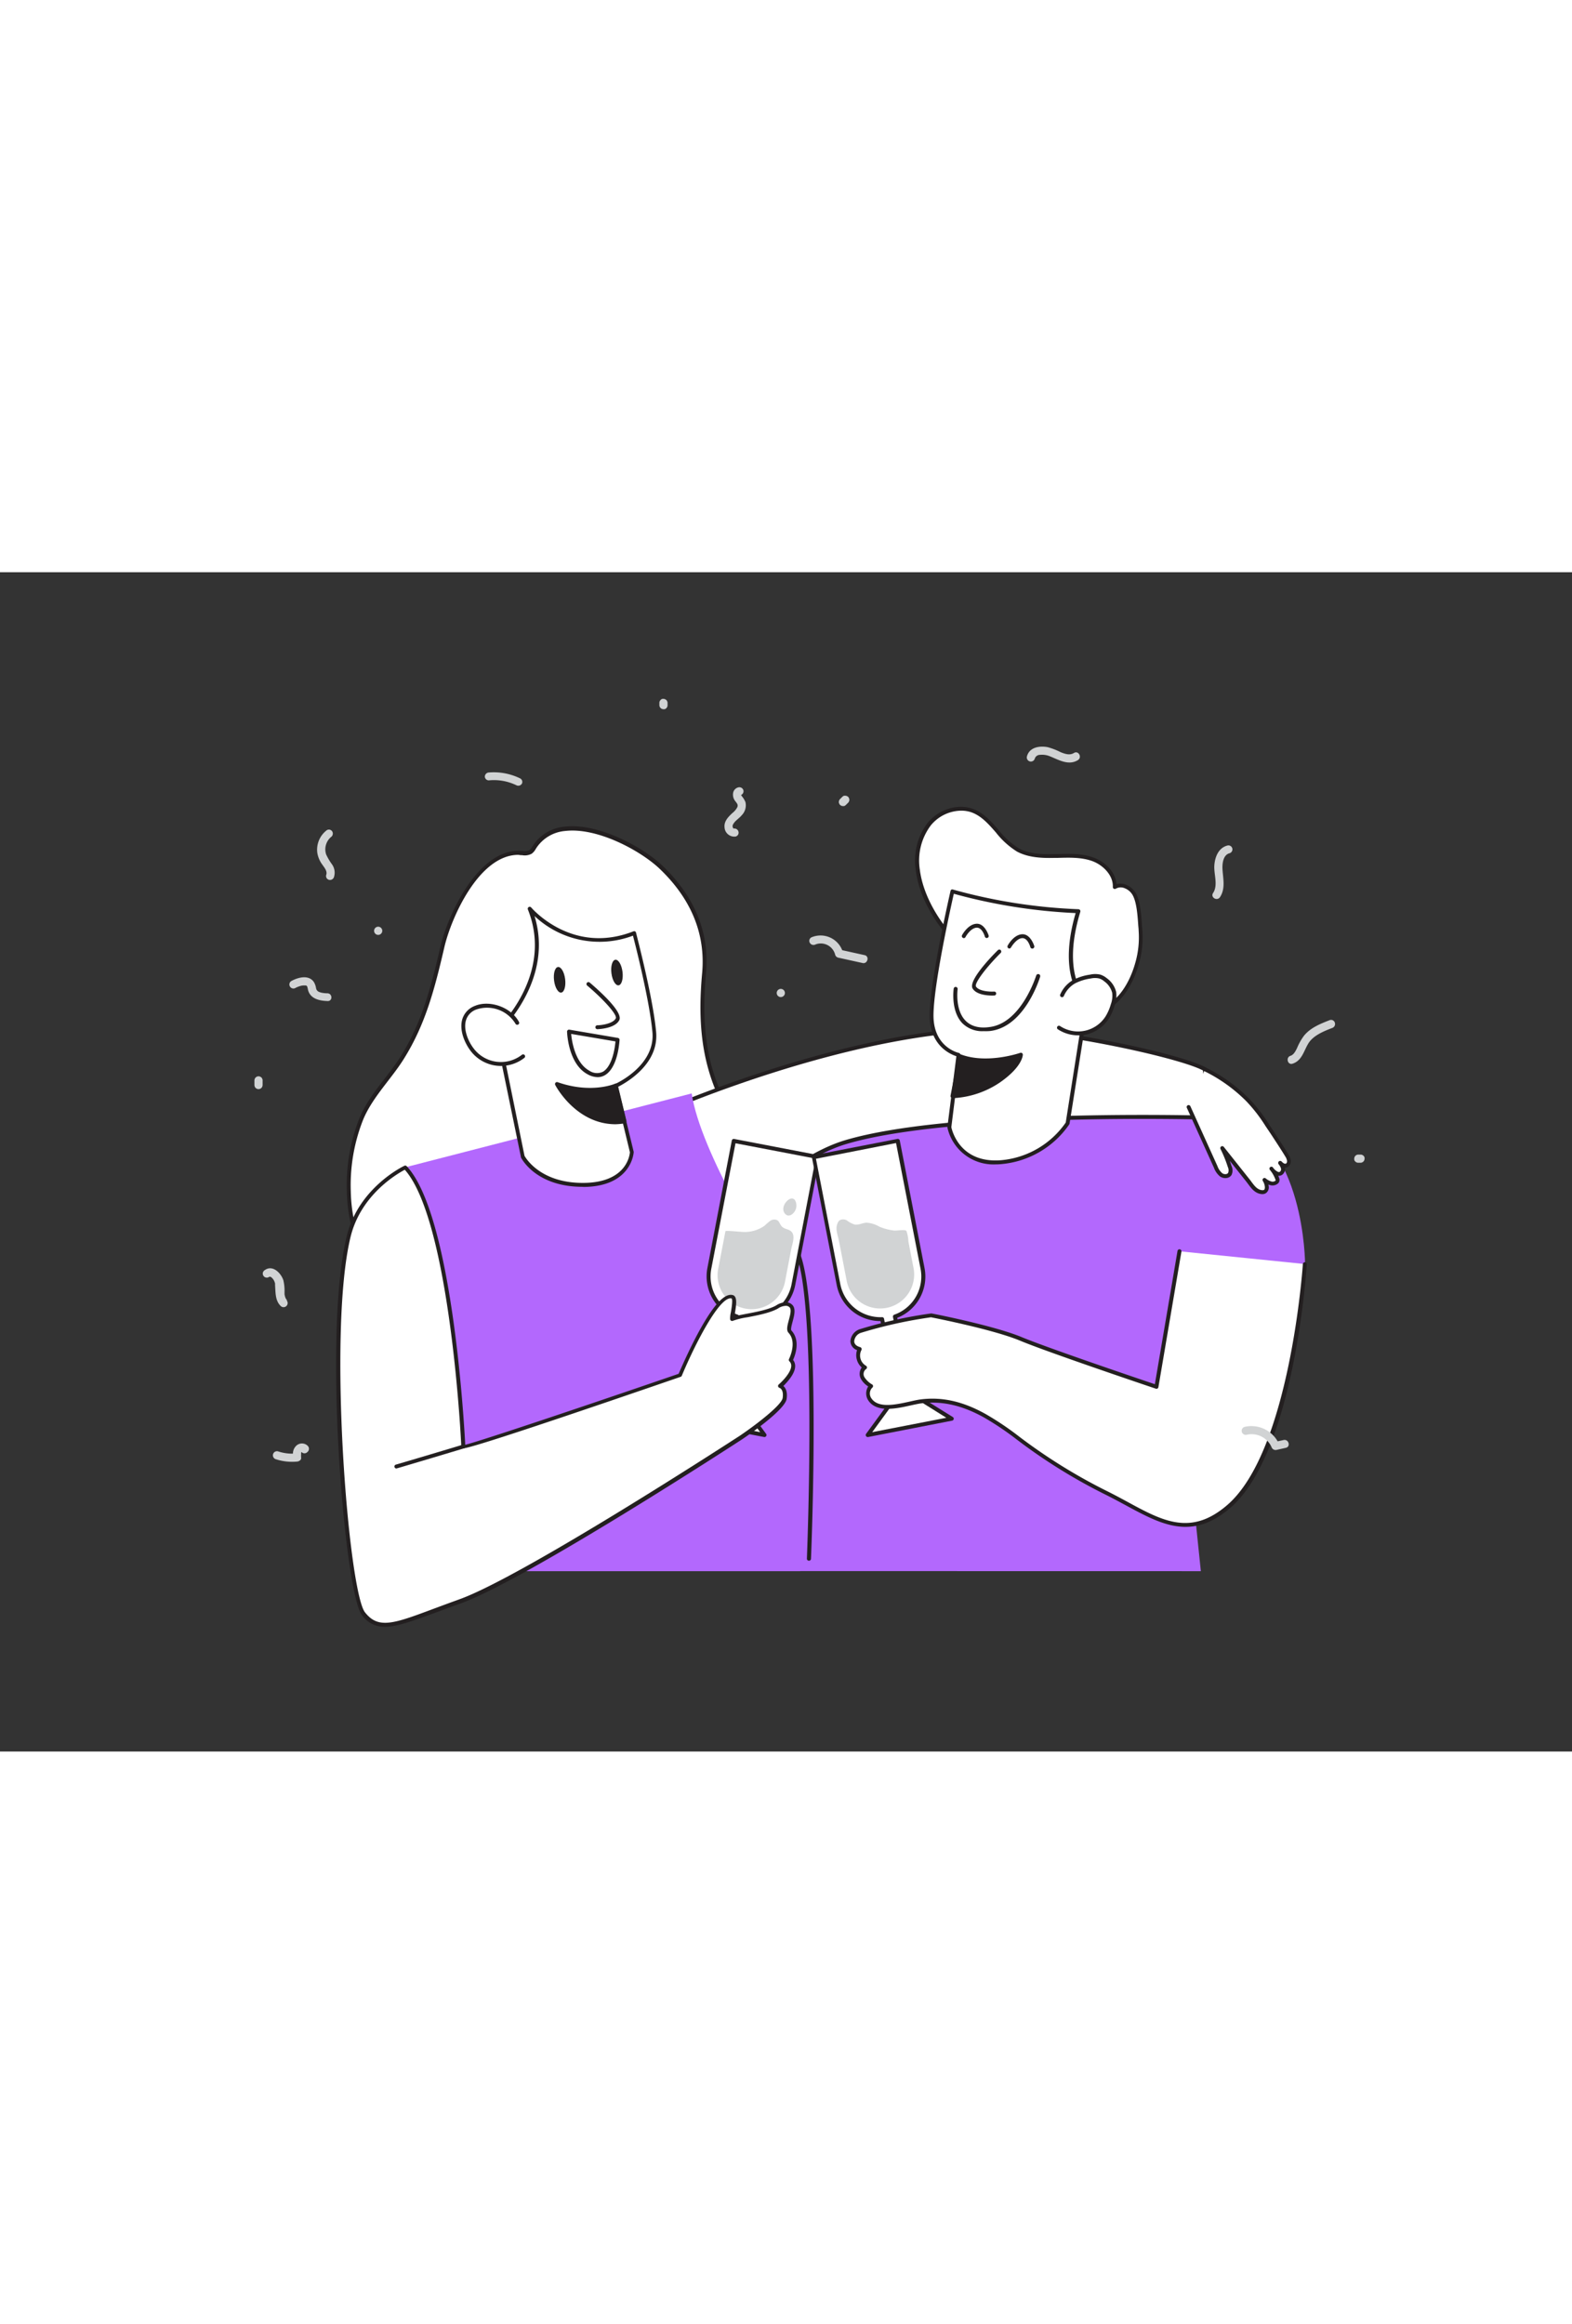 <svg xmlns="http://www.w3.org/2000/svg" viewBox="0 0 400 300" data-imageid="party-e" imageName="Party" class="illustrations_image" style="width: 203px;"><rect x="0" y="0" width="400" height="300" fill="#333333" stroke="none"/><g id="_268_party_flatline" data-name="#268_party_flatline"><path d="M305.56,254.12l-6.12-59L332.08,176s0-31.59-19.76-37.65c-14.62-4.49-44.16-5.11-44.16-5.11-16.44-2.55-78.3,2.4-81.43,11.37-2.92,8.41,10.17,98.18,11.84,109.49Z" fill="#b368fd" class="target-color"/><path d="M205.79,251.46h0a.5.5,0,0,1-.47-.52c0-.66,2.7-65.86-3-78a.5.5,0,1,1,.91-.43c5.84,12.33,3.24,75.74,3.13,78.43A.51.51,0,0,1,205.79,251.46Z" fill="#231f20"/><path d="M168.29,75.17C161.93,69,142.86,59.27,136,70a3.81,3.81,0,0,1-1,1.21,4,4,0,0,1-2.47.26c-10.5-.72-18.08,15.72-20,23.92-2.34,10.08-4.63,19.22-10.18,28.1-3.33,5.34-8.28,10.07-10.6,16a45.93,45.93,0,0,0-3,18.13,40.65,40.65,0,0,0,3.21,15c4.41,9.83,13.89,16.8,24.19,20s21.38,2.92,32,1.32c10.1-1.52,20.25-4.35,28.53-10.33S191.15,168,191,157.8c-.13-10.05-5.81-18.82-9.18-28s-3.56-18.37-2.7-27.82C180.09,91.46,175.86,82.46,168.29,75.17Z" fill="#fff"/><path d="M133.88,195.54A60.2,60.2,0,0,1,116,193c-11.37-3.5-20.29-10.89-24.49-20.25a40.86,40.86,0,0,1-3.25-15.2,46.36,46.36,0,0,1,3.07-18.33c1.48-3.8,4-7.13,6.52-10.35,1.42-1.85,2.9-3.77,4.12-5.72,5.35-8.57,7.65-17.36,10.11-27.95,1.84-7.93,9.6-25,20.51-24.31l.34,0a2.94,2.94,0,0,0,1.81-.2,2.9,2.9,0,0,0,.69-.86l.13-.2a10.7,10.7,0,0,1,8.17-4.9c8.46-1,19.9,5.18,24.91,10h0c8.22,7.92,11.93,17.08,11,27.24-1,11.28-.19,19.79,2.68,27.6,1,2.63,2.15,5.28,3.29,7.85,2.86,6.41,5.82,13.05,5.92,20.29.12,9.59-5.44,19.62-14.52,26.18-7.26,5.24-16.39,8.55-28.75,10.41A96.66,96.66,0,0,1,133.88,195.54Zm-2-123.64c-10,0-17.09,16-18.83,23.57-2.48,10.68-4.81,19.54-10.24,28.25-1.24,2-2.73,3.93-4.17,5.8-2.43,3.16-4.95,6.44-6.38,10.11a45.24,45.24,0,0,0-3,17.92,39.91,39.91,0,0,0,3.17,14.83c4,9,12.94,16.34,23.88,19.71,8.94,2.76,19.35,3.19,31.82,1.31,12.19-1.84,21.18-5.09,28.31-10.24,8.82-6.37,14.22-16.09,14.1-25.36-.09-7-3-13.57-5.83-19.89-1.15-2.59-2.34-5.26-3.32-7.92-2.92-8-3.77-16.6-2.73-28,.89-9.84-2.7-18.74-10.7-26.44-4.87-4.69-15.95-10.68-24.1-9.73a9.75,9.75,0,0,0-7.45,4.44l-.12.2a3.65,3.65,0,0,1-1,1.15,3.7,3.7,0,0,1-2.45.37l-.33,0Z" fill="#231f20"/><path d="M165.3,138.55s46.58-21.24,86.36-22.38c15.41-.44,49.08,6.88,54.93,10.28l.79,12.3s-64.36-2-92,6.17c-17.82,5.23-36.3,27.84-36.3,27.84Z" fill="#fff"/><path d="M179.06,173.26H179a.47.47,0,0,1-.38-.3l-13.76-34.21a.5.5,0,0,1,.25-.64c.47-.22,47.13-21.3,86.55-22.43,15.28-.41,49.06,6.78,55.2,10.35a.48.48,0,0,1,.25.4l.79,12.3a.57.57,0,0,1-.14.38.43.43,0,0,1-.38.15c-.64,0-64.59-1.86-91.86,6.15-17.47,5.13-35.87,27.45-36.06,27.68A.49.49,0,0,1,179.06,173.26Zm-13.12-34.45,13.27,33c3.19-3.73,19.94-22.65,36-27.37,26.07-7.66,85.29-6.37,91.63-6.2l-.74-11.49c-6.51-3.47-39.8-10.51-54.44-10.08C214.48,117.73,170.76,136.67,165.94,138.81Z" fill="#231f20"/><path d="M112.45,209.22l11.15,44.9h80l-7.81-78.78S178.21,147.7,176,132.59l-72.91,18.8S117.73,182.46,112.45,209.22Z" fill="#b368fd" class="target-color"/><path d="M156.71,130.63l4.07,16.88s-.32,8.24-12.26,8.34S133,148.62,133,148.62l-6.48-31.76s15.29-13.79,8.3-31.29c0,0,10.39,12.54,26.59,6.22,0,0,4.28,16.11,5.11,25.17S156.71,130.63,156.71,130.63Z" fill="#fff"/><path d="M148.27,156.35c-11.91,0-15.58-7.2-15.73-7.51a.25.25,0,0,1,0-.12L126,117a.52.52,0,0,1,.16-.47c.15-.13,14.95-13.77,8.16-30.74a.5.5,0,0,1,.21-.61.49.49,0,0,1,.64.11c.11.12,10.37,12.19,26,6.07a.53.53,0,0,1,.41,0,.52.52,0,0,1,.26.32c0,.16,4.29,16.26,5.11,25.25.77,8.31-7.78,13-9.71,14l4,16.49a.61.61,0,0,1,0,.14c0,.08-.48,8.72-12.75,8.82Zm-14.81-7.9c.35.64,4.08,6.9,14.82,6.9h.24c10.86-.09,11.7-7,11.76-7.8l-4.06-16.81a.49.49,0,0,1,.29-.57c.1,0,10.28-4.58,9.5-13.17-.73-8-4.21-21.67-4.95-24.54a24.12,24.12,0,0,1-25.05-5c4.76,15.51-7.2,27.85-8.95,29.56Z" fill="#231f20"/><path d="M131.61,114.63c-1.83-3.45-7-5.37-10.6-3.84-4.71,2-3.28,7.49-.87,10.68a9.18,9.18,0,0,0,13,1.69" fill="#fff"/><path d="M127.44,125.6a10.16,10.16,0,0,1-1.23-.08,9.72,9.72,0,0,1-6.46-3.75c-1.46-1.92-2.9-5.15-2.15-7.94a5.24,5.24,0,0,1,3.21-3.5c3.82-1.61,9.29.37,11.24,4.07a.49.49,0,0,1-.2.67.5.5,0,0,1-.68-.2,8.46,8.46,0,0,0-10-3.62,4.2,4.2,0,0,0-2.63,2.84c-.62,2.28.55,5.2,2,7.08a8.68,8.68,0,0,0,12.26,1.59.5.5,0,0,1,.62.79A9.75,9.75,0,0,1,127.44,125.6Z" fill="#231f20"/><path d="M149.67,104.77s8.35,7,7.4,8.94-5.12,2-5.12,2" fill="#fff"/><path d="M152,116.25a.5.5,0,0,1,0-1c1.07,0,4-.41,4.69-1.76.46-.93-3.39-5.07-7.28-8.34a.5.5,0,0,1,.64-.77c2,1.71,8.58,7.45,7.53,9.56s-5.1,2.29-5.56,2.31Z" fill="#231f20"/><ellipse cx="156.99" cy="101.84" rx="1.42" ry="3.28" transform="translate(-11.47 20.36) rotate(-7.16)" fill="#231f20"/><ellipse cx="142.39" cy="103.68" rx="1.42" ry="3.28" transform="translate(-11.81 18.56) rotate(-7.16)" fill="#231f20"/><path d="M156.71,130.63s-6.13,2.74-15-.38c0,0,5.75,11.17,17.19,9.51Z" fill="#231f20"/><path d="M156.64,140.43c-10.12,0-15.31-9.85-15.36-10a.5.5,0,0,1,.61-.7c8.56,3,14.55.42,14.61.39a.5.5,0,0,1,.43,0,.48.48,0,0,1,.26.33l2.21,9.13a.5.5,0,0,1-.42.62A17.43,17.43,0,0,1,156.64,140.43Zm-13.79-9.29c1.77,2.68,7,9.12,15.44,8.2l-1.94-8A22.2,22.2,0,0,1,142.85,131.14Z" fill="#231f20"/><path d="M152.06,128.45a5.49,5.49,0,0,1-2.62-.77c-4.86-2.67-5.14-10.47-5.15-10.8a.49.49,0,0,1,.17-.39.52.52,0,0,1,.41-.12l12.36,2.1a.51.51,0,0,1,.42.53c-.36,4.61-1.75,7.88-3.82,9A3.64,3.64,0,0,1,152.06,128.45Zm-6.73-11c.17,1.84,1,7.35,4.6,9.34a3.48,3.48,0,0,0,3.43.31c1.67-.9,2.87-3.78,3.25-7.74Z" fill="#231f20"/><path d="M286.32,79.91a3,3,0,0,0-2.66.17c.13-3.22-2.57-6-5.61-7.08s-6.35-.89-9.57-.8-6.6,0-9.44-1.53c-4.51-2.46-6.76-8.18-11.57-10-3.84-1.45-8.42.23-11,3.41a15.4,15.4,0,0,0-2.89,11.63c.83,6.71,4.82,13.23,9.38,18.11a58.76,58.76,0,0,0,8,6.72l6,4.4c6.08,4.51,14.69,9,22.6,6.66,5.28-1.55,8.39-7,9.79-12a24,24,0,0,0,.92-8.51c-.24-2.67-.3-6.83-1.53-9.17A4.6,4.6,0,0,0,286.32,79.91Z" fill="#fff"/><path d="M275,112.74c-6.79,0-13.53-3.8-18.37-7.39l-6-4.4a58.49,58.49,0,0,1-8.09-6.78c-3.12-3.33-8.49-10.13-9.52-18.39a15.9,15.9,0,0,1,3-12c2.86-3.5,7.73-5,11.58-3.56,2.71,1,4.63,3.22,6.5,5.35a20.07,20.07,0,0,0,5.13,4.67c2.78,1.51,6.2,1.55,9.18,1.47l.76,0c3-.1,6.12-.19,9,.85s5.64,3.49,5.92,6.79a3.71,3.71,0,0,1,2.36.12,5.1,5.1,0,0,1,2.64,2.31c1.06,2,1.29,5.25,1.47,7.84,0,.54.08,1,.12,1.52a24.5,24.5,0,0,1-.94,8.69c-.86,3-3.57,10.37-10.13,12.29A16.61,16.61,0,0,1,275,112.74ZM244.53,60.66a10.16,10.16,0,0,0-7.69,3.75,14.9,14.9,0,0,0-2.79,11.25c.73,5.82,4.1,12.32,9.26,17.82a56.69,56.69,0,0,0,7.95,6.66l5.95,4.41c5.77,4.27,14.3,8.88,22.17,6.58,6.08-1.78,8.63-8.71,9.45-11.6a23.43,23.43,0,0,0,.9-8.34c0-.47-.08-1-.11-1.53-.18-2.5-.4-5.61-1.37-7.44a4,4,0,0,0-2.1-1.84h0a2.5,2.5,0,0,0-2.23.13.51.51,0,0,1-.52,0,.49.49,0,0,1-.24-.45c.13-3-2.56-5.62-5.27-6.59s-5.73-.88-8.64-.8l-.76,0c-3.12.08-6.69,0-9.69-1.59a20.79,20.79,0,0,1-5.4-4.89c-1.87-2.13-3.63-4.14-6.11-5.07A7.79,7.79,0,0,0,244.53,60.66Z" fill="#231f20"/><path d="M243.9,122.77l-2.34,18.41s1.78,9.77,13.2,8.9a22.79,22.79,0,0,0,16.9-9.87l4.91-31s-7.43-5.67-2.16-23a137.49,137.49,0,0,1-32.05-5.06s-5.24,22.76-5.3,31.48S243.9,122.77,243.9,122.77Z" fill="#fff"/><path d="M253.36,150.64a12,12,0,0,1-12.29-9.37.38.38,0,0,1,0-.15l2.28-18c-1.6-.51-6.85-2.78-6.79-10.48.06-8.68,5.1-30.66,5.31-31.59a.51.51,0,0,1,.24-.32.53.53,0,0,1,.39,0,138.39,138.39,0,0,0,31.92,5,.51.51,0,0,1,.39.21.53.53,0,0,1,.08.44c-2.67,8.75-2,14.39-.93,17.58a10.54,10.54,0,0,0,2.92,4.84.52.52,0,0,1,.19.48l-4.92,31a.45.45,0,0,1-.07.18,23.48,23.48,0,0,1-17.29,10.11C254.3,150.62,253.82,150.64,253.36,150.64Zm-11.29-9.47c.19.93,2.23,9.24,12.65,8.41A22.4,22.4,0,0,0,271.18,140L276,109.4c-1.27-1.15-6.8-7.26-2.3-22.69a140.38,140.38,0,0,1-31-4.91c-.78,3.44-5.12,23-5.17,30.86-.06,8.21,6.37,9.61,6.44,9.62a.49.49,0,0,1,.39.55Z" fill="#231f20"/><path d="M270.22,107.61a7.31,7.31,0,0,1,3.06-3.44,12.85,12.85,0,0,1,4.17-1.31,5.32,5.32,0,0,1,2.38,0,4.44,4.44,0,0,1,1.47.82,5.64,5.64,0,0,1,2.2,3.21,6.7,6.7,0,0,1-.37,3.16,13.68,13.68,0,0,1-1.39,3.21,8.82,8.82,0,0,1-12.26,2.66" fill="#fff"/><path d="M274.32,117.81a9.34,9.34,0,0,1-5.11-1.51.5.5,0,1,1,.54-.84A8.31,8.31,0,0,0,281.31,113a12.43,12.43,0,0,0,1.34-3.08A6.14,6.14,0,0,0,283,107a5.18,5.18,0,0,0-2-2.91,3.67,3.67,0,0,0-1.3-.74,4.91,4.91,0,0,0-2.15,0,12.59,12.59,0,0,0-4,1.25,6.8,6.8,0,0,0-2.85,3.21.5.5,0,0,1-.92-.4,7.78,7.78,0,0,1,3.27-3.67,13.18,13.18,0,0,1,4.33-1.37,5.75,5.75,0,0,1,2.61,0,4.91,4.91,0,0,1,1.64.91,6.08,6.08,0,0,1,2.38,3.51,7.1,7.1,0,0,1-.38,3.4,13.84,13.84,0,0,1-1.45,3.32,9.38,9.38,0,0,1-5.89,4.12A9.17,9.17,0,0,1,274.32,117.81Z" fill="#231f20"/><path d="M242.36,133.26a23.08,23.08,0,0,0,11.79-3.89c5.6-3.88,5.62-6.65,5.62-6.65s-8.5,3-15.47.39Z" fill="#231f20"/><path d="M242.36,133.76a.5.5,0,0,1-.49-.59L243.81,123a.53.53,0,0,1,.25-.34.51.51,0,0,1,.42,0c6.7,2.52,15-.36,15.12-.39a.51.51,0,0,1,.46.06.48.48,0,0,1,.2.41c0,.12-.09,3.08-5.83,7.06a23.28,23.28,0,0,1-12.07,4Zm2.32-10-1.71,9a23,23,0,0,0,10.9-3.78c3.57-2.48,4.78-4.47,5.19-5.5C256.76,124.14,250.37,125.66,244.68,123.77Z" fill="#231f20"/><path d="M254.29,96.5s-7.42,7.4-6.35,9.15,5.06,1.53,5.06,1.53" fill="#fff"/><path d="M252.49,107.69c-1.22,0-4-.18-5-1.78-1.18-1.94,4.62-8,6.43-9.77a.5.5,0,1,1,.71.71c-3.87,3.86-6.75,7.77-6.29,8.54.75,1.23,3.59,1.35,4.61,1.29a.49.49,0,0,1,.53.47.51.51,0,0,1-.47.53Z" fill="#231f20"/><path d="M201.9,181.15l6.2-32.42-21.37-4.1-6.21,32.43a10.87,10.87,0,0,0,7,12.28l-3.7,19.34-10.67,6.67,21.37,4.1-7.45-10.15L190.82,190A10.89,10.89,0,0,0,201.9,181.15Z" fill="#fff"/><path d="M194.56,220h-.09l-21.37-4.1a.49.49,0,0,1-.17-.91l10.48-6.56L187,189.66A11.3,11.3,0,0,1,180,177l6.21-32.43a.51.51,0,0,1,.21-.32.56.56,0,0,1,.38-.08l21.37,4.1a.5.5,0,0,1,.4.58l-6.21,32.43a11.31,11.31,0,0,1-11.15,9.22h0l-3.58,18.71,7.32,10a.5.5,0,0,1,0,.56A.52.52,0,0,1,194.56,220Zm-20-4.85,18.87,3.61-6.7-9.12a.52.52,0,0,1-.09-.38l3.71-19.34a.46.46,0,0,1,.51-.4,10.33,10.33,0,0,0,10.56-8.41h0l6.12-31.94-20.39-3.9L181,177.15a10.3,10.3,0,0,0,6.71,11.72.51.51,0,0,1,.33.57l-3.71,19.33a.45.45,0,0,1-.22.33Z" fill="#231f20"/><path d="M184.59,167.63l-1.78,9.26a8.66,8.66,0,1,0,17,3.26l1.52-7.93c.26-1.37,1.14-3.43,0-4.52-.64-.6-1.63-.56-2.3-1.18s-.63-1.38-1.37-1.73a1.84,1.84,0,0,0-1.73.25,17.44,17.44,0,0,0-1.38,1.2,8.78,8.78,0,0,1-5.64,1.58C188.53,167.82,184.64,167.41,184.59,167.63Z" fill="#d1d3d4"/><path d="M202.63,160.8c-.48-3.57-4.46.19-3,2.23a1.42,1.42,0,0,0,.79.6,1.41,1.41,0,0,0,1.11-.3A2.74,2.74,0,0,0,202.63,160.8Z" fill="#d1d3d4"/><path d="M234.72,177l-6.3-32.41-21.36,4.15,6.3,32.41a10.87,10.87,0,0,0,11.1,8.79l3.75,19.32-7.42,10.17,21.36-4.15-10.69-6.65-3.75-19.33A10.87,10.87,0,0,0,234.72,177Z" fill="#fff"/><path d="M220.79,220a.49.49,0,0,1-.42-.24.5.5,0,0,1,0-.56l7.3-10-3.63-18.7h0a11.29,11.29,0,0,1-11.14-9.19l-6.3-32.41a.51.51,0,0,1,.4-.59l21.36-4.15a.49.49,0,0,1,.37.08.52.52,0,0,1,.22.32l6.29,32.41a11.29,11.29,0,0,1-6.93,12.71l3.63,18.7,10.5,6.53a.5.5,0,0,1-.17.92L220.88,220Zm3.67-30.49a.49.49,0,0,1,.49.4l3.75,19.32a.45.45,0,0,1-.09.39l-6.67,9.14,18.86-3.66-9.6-6a.49.49,0,0,1-.23-.33l-3.75-19.32a.51.51,0,0,1,.32-.57,10.3,10.3,0,0,0,6.69-11.73h0L228,145.21l-20.38,4,6.2,31.91a10.43,10.43,0,0,0,10.59,8.39Z" fill="#231f20"/><path d="M230.66,167.61l-.06-.07c-.41-.39-2.41,0-3.07-.07a13.47,13.47,0,0,1-3.8-1,7.45,7.45,0,0,0-3.28-1c-1,.07-2,.65-3,.47a6.89,6.89,0,0,1-1.91-1,1.78,1.78,0,0,0-2,0,2.27,2.27,0,0,0-.45.75c-.6,1.39.09,2.91.36,4.33l.83,4.24,1.14,5.88a8.66,8.66,0,1,0,17-3.3c-.43-2.2-.86-4.41-1.28-6.61A9.52,9.52,0,0,0,230.66,167.61Z" fill="#d1d3d4"/><path d="M103.12,151.39s-11.4,5.25-14.41,17.6c-6,24.48-.53,90.46,3.76,95.92s9.2,2.38,24.59-3.12c16.65-6,71.46-41.67,71.46-41.67s10.74-7.22,11.13-10-1.17-3.12-1.17-3.12,5.07-4.29,2.73-6.64c0,0,2.34-4.49-.2-7.22-1.11-1.2,2.69-6.71-1-7a4,4,0,0,0-2.27.74c-3.18,1.81-9.92,2.28-11.44,3.11-.14-.76,1.22-5.4,0-5.71-4.47-1.12-13.25,19.95-13.25,19.95s-55.16,19-55.16,18.21S115,164,103.12,151.39Z" fill="#fff"/><path d="M97.93,268.27a6.91,6.91,0,0,1-5.85-3c-4.33-5.51-10-71.1-3.86-96.34,3-12.45,14.57-17.89,14.69-17.94a.49.49,0,0,1,.57.11c11.52,12.21,14.6,64.88,14.9,70.87,4.13-1,34.1-11.11,54.3-18.06.44-1,2.46-5.71,4.88-10.23,3.84-7.13,6.74-10.34,8.87-9.8,1.29.32.9,2.63.56,4.67,0,.25-.09.53-.13.77.77-.23,1.86-.43,3.14-.68,2.53-.48,5.67-1.08,7.5-2.12a4.55,4.55,0,0,1,2.56-.8,2.22,2.22,0,0,1,1.72.86c.72,1,.28,2.63-.1,4.06-.21.8-.54,2-.3,2.26,2.37,2.56.93,6.36.42,7.48a2.51,2.51,0,0,1,.53,1.69c-.08,1.92-2.06,4-3,4.95.53.45,1.1,1.39.83,3.27-.41,2.87-10.22,9.55-11.34,10.3-.55.36-55.06,35.82-71.57,41.72-2.32.83-4.41,1.61-6.29,2.31C105,266.79,101,268.27,97.93,268.27ZM103,152c-1.86,1-11.17,6.29-13.8,17.1-5.89,24.19-.5,90.19,3.67,95.49,3.42,4.36,7.31,2.9,17.73-1,1.88-.7,4-1.48,6.29-2.31,16.4-5.87,70.81-41.26,71.36-41.61,4.07-2.75,10.64-7.78,10.9-9.61.32-2.21-.76-2.56-.8-2.57a.51.51,0,0,1-.36-.38.51.51,0,0,1,.16-.48c.86-.73,3.11-3,3.18-4.69a1.55,1.55,0,0,0-.47-1.21.5.5,0,0,1-.09-.59s2.14-4.21-.12-6.65c-.62-.66-.3-1.84.06-3.2s.7-2.59.25-3.23a1.28,1.28,0,0,0-1-.44,3.77,3.77,0,0,0-2,.68c-2,1.13-5.2,1.74-7.8,2.24a18.74,18.74,0,0,0-3.64.88.5.5,0,0,1-.46,0,.48.48,0,0,1-.27-.36,6.35,6.35,0,0,1,.18-1.77c.15-.89.55-3.24.18-3.55-3-.72-9.33,11.67-12.66,19.66a.49.49,0,0,1-.3.28c-54.67,18.82-55.33,18.36-55.6,18.16a.52.52,0,0,1-.22-.42C117.4,221.91,114.63,165.1,103,152Z" fill="#231f20"/><path d="M100.86,228a.5.5,0,0,1-.48-.37.49.49,0,0,1,.34-.61c1.39-.39,16.88-5,17-5.07a.5.5,0,1,1,.28.95c-.64.2-15.65,4.69-17.05,5.08Z" fill="#231f20"/><path d="M332.08,176s-3.11,47.62-19.44,61.67c-11.29,9.72-19.79,2.08-31.29-3.57a139.79,139.79,0,0,1-22.27-13.84,73.91,73.91,0,0,0-8.5-5.72c-4.86-2.69-10.11-4.38-16.14-3.64-3.42.42-10.45,3.17-13-.39a2.6,2.6,0,0,1,.26-3.48,5.9,5.9,0,0,1-2.21-2.08,2,2,0,0,1,.61-2.7,3.51,3.51,0,0,1-1.33-4.63c-3-.82-2-3.94.34-4.66a115.81,115.81,0,0,1,17.83-3.93s15.72,3,22.83,6,34.53,12.2,34.53,12.2l5.85-34.48" fill="#fff"/><path d="M301.66,242.85c-5.08,0-9.93-2.63-15.21-5.49-1.71-.92-3.48-1.88-5.32-2.79a140.72,140.72,0,0,1-22.35-13.89,74.9,74.9,0,0,0-8.44-5.68c-5.57-3.08-10.6-4.22-15.84-3.58-.74.09-1.69.3-2.7.52-3.63.81-8.6,1.92-10.77-1.12a3.27,3.27,0,0,1-.11-3.69,5.36,5.36,0,0,1-1.87-1.94,2.72,2.72,0,0,1,.22-2.88,4.13,4.13,0,0,1-1.24-2,4.07,4.07,0,0,1,.05-2.42,2.48,2.48,0,0,1-1.69-2.26A3.48,3.48,0,0,1,219,192.5a115.52,115.52,0,0,1,17.92-3.94H237c.16,0,15.85,3.07,22.92,6,6.45,2.7,30,10.68,33.94,12l5.76-33.9a.5.5,0,1,1,1,.17l-5.86,34.48a.48.48,0,0,1-.23.34.52.52,0,0,1-.42.05c-.27-.09-27.53-9.27-34.57-12.22-6.71-2.8-21.41-5.7-22.64-5.94a114.66,114.66,0,0,0-17.67,3.9,2.49,2.49,0,0,0-1.87,2.19c0,.71.55,1.24,1.51,1.5a.5.5,0,0,1,.33.29.49.49,0,0,1,0,.44,3,3,0,0,0,1.14,4,.51.51,0,0,1,.26.44.48.48,0,0,1-.27.44,1.57,1.57,0,0,0-.39,2,5.62,5.62,0,0,0,2,1.9.49.49,0,0,1,0,.81,2.13,2.13,0,0,0-.15,2.79c1.78,2.5,6.19,1.51,9.74.73,1-.23,2-.45,2.79-.55,5.46-.67,10.69.51,16.44,3.71a74.29,74.29,0,0,1,8.56,5.75,139.88,139.88,0,0,0,22.19,13.79c1.86.92,3.64,1.88,5.36,2.81,9,4.9,16.17,8.77,25.39.83,16-13.76,19.23-60.84,19.26-61.32a.5.5,0,0,1,.54-.46.49.49,0,0,1,.46.53A209.16,209.16,0,0,1,329,201.69c-3.76,18.24-9.14,30.48-16,36.38C308.94,241.54,305.24,242.85,301.66,242.85Z" fill="#231f20"/><path d="M302.42,136.06l6.88,15.22a4.71,4.71,0,0,0,1.39,2,1.61,1.61,0,0,0,2.21-.23,2.31,2.31,0,0,0,0-1.89,32.76,32.76,0,0,0-1.9-4.68l6.51,8.19c1,1.23,1.86,2.86,3.61,3a1.22,1.22,0,0,0,.73-.12,1.35,1.35,0,0,0,.48-1.36,3.74,3.74,0,0,0-.59-1.61,4.66,4.66,0,0,0,1.69.89c.75.16,1.9-.18,1.61-1.13a9,9,0,0,0-1.51-2.64,3.6,3.6,0,0,0,1.64,1.33,1.17,1.17,0,0,0,1.28-1.55,3.92,3.92,0,0,0-.7-1.24c.39.4.88.84,1.43.72a1.14,1.14,0,0,0,.79-1.17,3.12,3.12,0,0,0-.53-1.42c-.85-1.48-4.27-6.61-5-7.79a39.51,39.51,0,0,0-4.9-6.33,40.63,40.63,0,0,0-10.92-7.82" fill="#fff"/><path d="M321.27,158.2h-.2c-1.68-.13-2.64-1.42-3.48-2.56l-.48-.63-4.2-5.28c.16.43.31.87.45,1.31a2.71,2.71,0,0,1,0,2.31,1.72,1.72,0,0,1-1.13.74,2.38,2.38,0,0,1-1.78-.37,5.12,5.12,0,0,1-1.56-2.23L302,136.26a.49.49,0,0,1,.24-.66.5.5,0,0,1,.66.25l6.88,15.22a4.3,4.3,0,0,0,1.23,1.82,1.4,1.4,0,0,0,1,.22.75.75,0,0,0,.49-.31,1.9,1.9,0,0,0-.07-1.47,31.78,31.78,0,0,0-1.87-4.61.49.49,0,0,1,.18-.64.5.5,0,0,1,.66.11l6.51,8.19c.17.21.34.43.5.66.79,1.06,1.53,2.06,2.75,2.16a.9.9,0,0,0,.45-.06c.22-.12.27-.52.23-.87a3.32,3.32,0,0,0-.5-1.4.5.5,0,0,1,.71-.68,4,4,0,0,0,1.49.81,1.16,1.16,0,0,0,1-.2s.1-.1,0-.3a8.19,8.19,0,0,0-1.43-2.48h0a.49.49,0,0,1,.1-.69.51.51,0,0,1,.7.1,3.11,3.11,0,0,0,1.34,1.14.51.51,0,0,0,.52-.14.85.85,0,0,0,.17-.79,3.21,3.21,0,0,0-.61-1.07.51.51,0,0,1,.08-.68.5.5,0,0,1,.68,0c.27.28.67.63,1,.58s.4-.4.4-.68a2.57,2.57,0,0,0-.46-1.18c-.58-1-2.35-3.71-3.65-5.69L322,140.87a39.14,39.14,0,0,0-4.84-6.26,39.79,39.79,0,0,0-10.78-7.72.49.49,0,1,1,.45-.88,40.75,40.75,0,0,1,11,7.91,39.47,39.47,0,0,1,5,6.41c.24.38.75,1.15,1.35,2.08,1.31,2,3.09,4.71,3.68,5.73a3.39,3.39,0,0,1,.59,1.66,1.62,1.62,0,0,1-1.18,1.67l-.32,0a1.84,1.84,0,0,1-.45,1.6,1.48,1.48,0,0,1-1.24.47c.09.21.17.42.24.64a1.23,1.23,0,0,1-.25,1.26,2.16,2.16,0,0,1-1.94.51,5.22,5.22,0,0,1-.56-.18,2.25,2.25,0,0,1,.06.36,1.77,1.77,0,0,1-.72,1.84A1.58,1.58,0,0,1,321.27,158.2Z" fill="#231f20"/><path d="M250.29,116.75a7.16,7.16,0,0,1-5.4-2c-3-3.11-2.25-8.59-2.22-8.82a.5.5,0,1,1,1,.14s-.72,5.23,2,8c1.35,1.39,3.37,2,6,1.65,8.21-.91,11.93-13,12-13.12a.5.5,0,0,1,1,.29c-.16.53-3.95,12.84-12.82,13.83A14.15,14.15,0,0,1,250.29,116.75Z" fill="#231f20"/><path d="M245.22,92.59s1.31-2.49,3.22-2.63,2.62,2.63,2.62,2.63" fill="#fff"/><path d="M245.22,93.09A.53.53,0,0,1,245,93a.49.49,0,0,1-.2-.67c.05-.11,1.47-2.74,3.62-2.9s3.11,2.87,3.15,3a.5.5,0,0,1-.36.61.5.5,0,0,1-.61-.35s-.65-2.34-2.1-2.27c-1.61.13-2.81,2.35-2.82,2.38A.51.51,0,0,1,245.22,93.09Z" fill="#231f20"/><path d="M256.84,95.23s1.32-2.49,3.22-2.63,2.63,2.63,2.63,2.63" fill="#fff"/><path d="M256.84,95.73a.46.46,0,0,1-.23-.06.5.5,0,0,1-.21-.67c.06-.12,1.47-2.74,3.63-2.9s3.11,2.87,3.14,3a.5.5,0,0,1-1,.26s-.62-2.38-2.11-2.27-2.8,2.35-2.81,2.37A.51.51,0,0,1,256.84,95.73Z" fill="#231f20"/><path d="M73.09,185.23a1.91,1.91,0,0,1-.54-.9,4.58,4.58,0,0,1-.15-.64c0-.05,0-.16,0-.18l0-.45a11.64,11.64,0,0,0-.3-2.95c-.6-1.82-2.71-4-4.71-2.58a1,1,0,1,0,1,1.79,1,1,0,0,1,.17-.1l0,0h.2l.13.05.18.11,0,0,0,0,.21.21a1.54,1.54,0,0,1,.17.19l.11.15a3.74,3.74,0,0,1,.28.52l.06.17c0,.1.06.19.09.29s0,.17,0,.19l0,.25c.14,1.85,0,3.92,1.43,5.31a1,1,0,0,0,1.47-1.47Z" fill="#d1d3d4"/><path d="M339.67,114.66a1,1,0,0,0-1.28-.73c-2.37.92-4.94,1.93-6.6,4a14.68,14.68,0,0,0-1.74,3.09c-.41.85-.88,1.75-1.69,2-1.26.42-.72,2.43.55,2,2.44-.8,2.85-3.34,4.07-5.25s3.81-3,6-3.83A1.06,1.06,0,0,0,339.67,114.66Z" fill="#d1d3d4"/><path d="M132.37,52.46a15.28,15.28,0,0,0-8-1.51,1.07,1.07,0,0,0-1,1,1,1,0,0,0,1,1,13.16,13.16,0,0,1,7,1.23,1.07,1.07,0,0,0,1.42-.38A1,1,0,0,0,132.37,52.46Z" fill="#d1d3d4"/><path d="M312.3,69.53c-2.27.6-3.17,2.94-3.31,5.08-.14,2.29,1,5-.32,7-.73,1.13,1.07,2.17,1.79,1,1.39-2.17.75-4.65.61-7-.09-1.42.13-3.68,1.78-4.12A1,1,0,0,0,312.3,69.53Z" fill="#d1d3d4"/><path d="M189.68,58.47a5.79,5.79,0,0,0-.91-1.48,2.14,2.14,0,0,1-.2-.32v0a1.06,1.06,0,0,0,.59-1.21,1.07,1.07,0,0,0-1.28-.73,1.76,1.76,0,0,0-1.34,1.45,2.64,2.64,0,0,0,.58,2.09c.38.5.77.88.48,1.53a4.58,4.58,0,0,1-1.24,1.46c-1,.93-2.15,2.07-2,3.59a2.49,2.49,0,0,0,2.81,2.39,1,1,0,0,0,.72-1.28,1.06,1.06,0,0,0-1.28-.73c.17,0,.08,0,.07,0a1,1,0,0,1-.19-.26.91.91,0,0,1,.07-.87c.5-.92,1.52-1.47,2.17-2.27A3.61,3.61,0,0,0,189.68,58.47Z" fill="#d1d3d4"/><path d="M84.53,74.39A15,15,0,0,1,83,71.82a4.11,4.11,0,0,1,1.22-4.45A1.07,1.07,0,0,0,84.57,66a1,1,0,0,0-1.42-.37,6.21,6.21,0,0,0-2.41,5.75,6.91,6.91,0,0,0,1.27,3c.5.74,1.34,1.66,1,2.61a1,1,0,0,0,.73,1.27A1.06,1.06,0,0,0,85,77.48,3.65,3.65,0,0,0,84.53,74.39Z" fill="#d1d3d4"/><path d="M83.33,107.12A7.88,7.88,0,0,1,82,107a3.9,3.9,0,0,1-.67-.18,1.61,1.61,0,0,1-.44-.22c-.06,0-.06,0,0,0a.52.52,0,0,1-.11-.1s-.23-.27-.15-.15a1.72,1.72,0,0,1-.22-.59,4.1,4.1,0,0,0-.6-1.59c-1.36-1.84-4-1.08-5.65-.19a1,1,0,0,0,1,1.79,5.57,5.57,0,0,1,1.1-.46,3.2,3.2,0,0,1,1.08-.19h.21l.2,0,.1,0,.11.06c.06.06.14.14.06,0a1.18,1.18,0,0,1,.13.18,4.59,4.59,0,0,1,.21.83c.54,2.3,2.83,2.82,4.89,2.89C84.67,109.25,84.66,107.17,83.33,107.12Z" fill="#d1d3d4"/><path d="M220,97.41l-5.7-1.26a5.92,5.92,0,0,0-7.84-3.26,1,1,0,0,0-.37,1.43,1.07,1.07,0,0,0,1.42.37,3.77,3.77,0,0,1,5,2.62,1.07,1.07,0,0,0,.73.73l6.26,1.38C220.75,99.7,221.31,97.7,220,97.41Z" fill="#d1d3d4"/><path d="M326.62,220.76l-1.52.33a7.7,7.7,0,0,0-8.39-3.68,1,1,0,0,0,.55,2,5.57,5.57,0,0,1,6.28,3.13,1.08,1.08,0,0,0,1.28.73l2.35-.52C328.48,222.47,327.92,220.47,326.62,220.76Z" fill="#d1d3d4"/><path d="M78.29,222.23a2.09,2.09,0,0,0-2.92,0,2.75,2.75,0,0,0-.83,2,11.39,11.39,0,0,1-3.78-.58,1,1,0,0,0-.56,2,13.45,13.45,0,0,0,5.42.59c.51-.05,1.1-.44,1-1a7.09,7.09,0,0,1,0-.92,1.21,1.21,0,0,1,0-.19.29.29,0,0,1,0-.09,1.66,1.66,0,0,1,.06-.21h0c0,.05,0,0,0,0l0,0h0l.07,0a1,1,0,0,0,1.45,0A1.06,1.06,0,0,0,78.29,222.23Z" fill="#d1d3d4"/><path d="M273.24,46c-1.07.65-2.33.2-3.4-.24a17.27,17.27,0,0,0-3.27-1.26c-2.05-.38-4.63,0-5.26,2.35a1,1,0,0,0,2,.55,1.37,1.37,0,0,1,1.31-.94,5.21,5.21,0,0,1,2.61.4c2.23.91,4.7,2.39,7.06.93C275.42,47.05,274.38,45.25,273.24,46Z" fill="#d1d3d4"/><path d="M216,57.45a.72.72,0,0,0-.21-.33L215.6,57a1.08,1.08,0,0,0-.53-.14l-.27,0a1,1,0,0,0-.46.27l-.59.58a.81.81,0,0,0-.21.34.68.68,0,0,0-.09.4.71.71,0,0,0,.09.4.72.72,0,0,0,.21.33l.21.17a1.1,1.1,0,0,0,.53.14l.28,0a1,1,0,0,0,.45-.27l.59-.58a.81.81,0,0,0,.21-.34.68.68,0,0,0,.09-.4A.71.71,0,0,0,216,57.45Z" fill="#d1d3d4"/><path d="M169.77,32.86a.72.72,0,0,0-.21-.33.83.83,0,0,0-.34-.22.87.87,0,0,0-.4-.09l-.27,0a1,1,0,0,0-.46.27l-.16.21a1,1,0,0,0-.15.52v.59a.9.9,0,0,0,.09.4.74.74,0,0,0,.22.33.67.67,0,0,0,.33.22.93.93,0,0,0,.4.09l.28,0a1,1,0,0,0,.46-.27l.16-.21a1,1,0,0,0,.14-.52v-.59A.71.71,0,0,0,169.77,32.86Z" fill="#d1d3d4"/><path d="M347.22,148.91a1,1,0,0,0-.27-.46l-.21-.16a1,1,0,0,0-.52-.14h-.59a.8.8,0,0,0-.4.08.83.83,0,0,0-.33.22.8.8,0,0,0-.22.33.93.93,0,0,0-.09.4l0,.28a1,1,0,0,0,.27.46l.21.16a1,1,0,0,0,.52.14h.59a.78.78,0,0,0,.4-.08.83.83,0,0,0,.33-.22.71.71,0,0,0,.22-.33,1,1,0,0,0,.09-.41Z" fill="#d1d3d4"/><path d="M198.68,106a1,1,0,0,0,0,2.08A1,1,0,0,0,198.68,106Z" fill="#d1d3d4"/><path d="M96.23,90.18a1,1,0,0,0,0,2.08A1,1,0,0,0,96.23,90.18Z" fill="#d1d3d4"/><path d="M66.73,128.88a.87.87,0,0,0-.55-.55.7.7,0,0,0-.4-.09,1,1,0,0,0-.73.3,1.1,1.1,0,0,0-.31.74v1.17a.9.9,0,0,0,.09.4.74.74,0,0,0,.22.34.72.72,0,0,0,.33.21.7.7,0,0,0,.4.09,1.07,1.07,0,0,0,.74-.3,1.14,1.14,0,0,0,.3-.74v-1.17A.7.7,0,0,0,66.73,128.88Z" fill="#d1d3d4"/></g></svg>